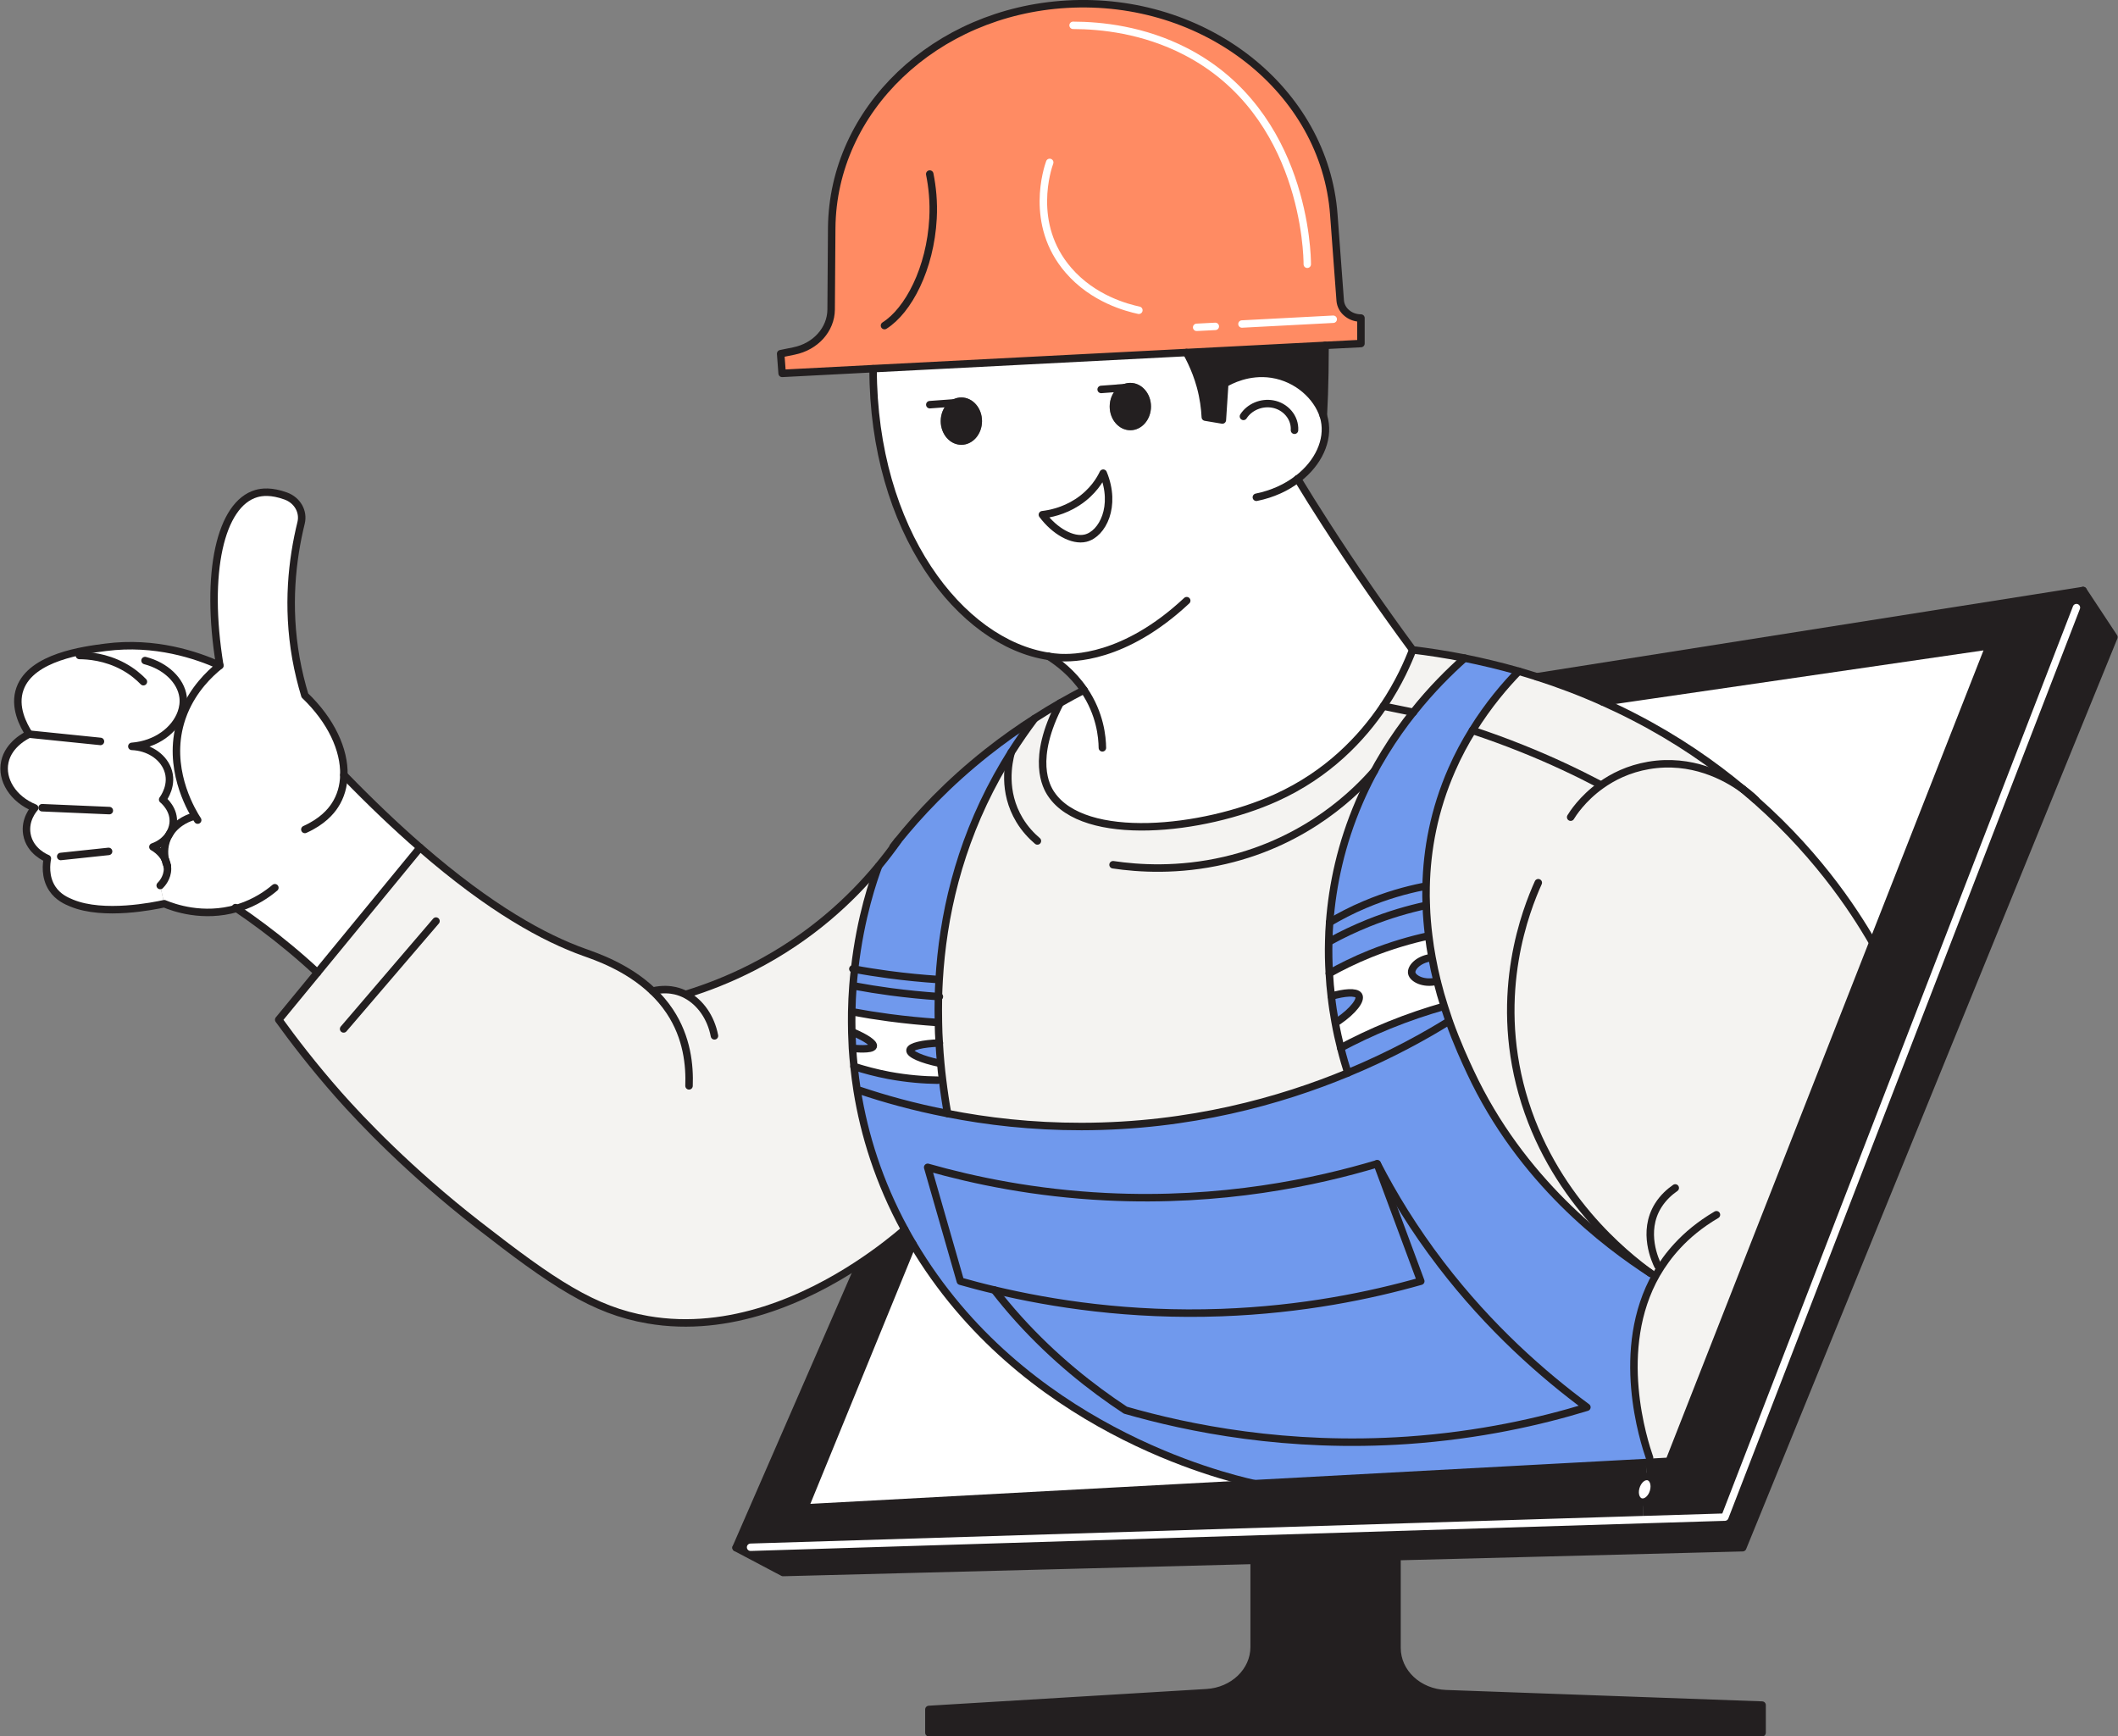 <svg width="283" height="232" viewBox="0 0 283 232" fill="none" xmlns="http://www.w3.org/2000/svg">
<rect x="0" y="0" width="283" height="232" fill="#808080" stroke="none"/>
<g clip-path="url(#clip0_8723_20468)">
<path d="M117.374 115.764C116.771 117.397 114.975 122.436 114.187 129.492C114.1 130.22 114.023 130.968 113.968 131.736C113.881 132.848 113.826 134.009 113.804 135.2C113.793 136.096 113.793 137.011 113.815 137.956C113.837 138.645 113.87 139.353 113.902 140.072C113.957 140.869 114.023 141.676 114.11 142.493C114.22 143.565 114.362 144.648 114.537 145.76C115.479 151.586 117.406 157.884 120.888 164.281C119.695 165.305 117.472 167.126 114.483 169.074C107.902 173.365 97.609 178.246 86.55 176.327C79.301 175.068 73.924 171.456 63.807 163.573C54.707 156.487 48.258 149.677 45.279 146.311C41.797 142.365 39.126 138.851 37.242 136.243C38.961 134.147 40.681 132.051 42.41 129.955C46.977 124.385 51.554 118.814 56.131 113.244C65.613 121.491 72.785 125.349 78.063 127.239C79.629 127.799 83.823 129.197 87.207 132.415C88.542 132.1 89.583 132.228 90.196 132.366C90.722 132.484 91.225 132.671 91.696 132.927L91.784 132.809C94.51 131.962 97.489 130.811 100.565 129.236C108.395 125.231 113.793 120.064 117.363 115.754H117.374V115.764Z" fill="#F4F3F1"/>
<path d="M232.87 105.43C230.548 103.747 226.015 101.287 220.266 102.271C217.606 102.723 215.492 103.786 213.894 104.938L213.762 104.8C210.696 103.196 207.258 101.562 203.447 100.037C201.126 99.102 198.892 98.295 196.746 97.586C198.87 94.142 201.159 91.504 202.922 89.684C203.71 89.92 204.521 90.156 205.342 90.422C208.178 91.327 211.145 92.439 214.178 93.797C215.58 94.427 216.982 95.096 218.405 95.834C224.044 98.748 228.829 102.054 232.87 105.43Z" fill="#F4F3F1"/>
<path d="M114.109 142.492C115.456 142.925 117.022 143.348 118.774 143.683C121.227 144.136 123.439 144.303 125.278 144.323L125.935 144.254C126.132 145.878 126.362 147.393 126.614 148.781C122.081 147.905 118.15 146.793 114.931 145.71L114.536 145.76C114.361 144.647 114.219 143.565 114.109 142.492Z" fill="#7099ED"/>
<path d="M223.028 195.244L220.455 195.381L220.411 194.771C219.677 192.645 215.604 180.275 221.331 170.256L220.586 170.148C214.575 166.271 203.241 157.748 196.463 143.232C195.795 141.795 194.7 139.453 193.627 136.442C193.408 135.802 193.189 135.142 192.97 134.444C192.631 133.391 192.313 132.269 192.018 131.088C191.766 130.074 191.536 129.021 191.339 127.929C191.164 127.004 191.021 126.039 190.901 125.055C190.737 123.736 190.616 122.378 190.572 120.971C190.539 120.154 190.529 119.318 190.55 118.471C190.649 113.541 191.613 108.236 193.978 102.843C194.821 100.914 195.763 99.172 196.748 97.588C198.894 98.296 201.128 99.103 203.449 100.038C207.26 101.564 210.698 103.197 213.764 104.802L213.896 104.939C215.494 103.788 217.608 102.725 220.268 102.272C226.017 101.288 230.55 103.749 232.872 105.431C232.894 105.441 232.916 105.451 232.937 105.481C242.311 113.305 247.643 121.473 250.227 125.96L223.028 195.244Z" fill="#F4F3F1"/>
<path d="M232.937 105.48C232.937 105.48 232.893 105.44 232.871 105.431C228.831 102.055 224.046 98.748 218.406 95.835C216.983 95.097 215.581 94.428 214.18 93.798L265.808 86.279L250.227 125.96C247.643 121.472 242.31 113.304 232.937 105.48Z" fill="white"/>
<path d="M185.612 136.973C188.229 135.91 190.693 135.093 192.916 134.463L192.97 134.443C193.189 135.142 193.408 135.801 193.627 136.441H193.584C190.66 138.262 186.083 140.87 180.093 143.35C179.82 142.484 179.48 141.352 179.141 140.004C181.035 139 183.192 137.957 185.612 136.973Z" fill="#7099ED"/>
<path d="M135.113 100.529C134.467 101.562 133.832 102.625 133.218 103.737C128.028 113.136 125.981 122.564 125.488 130.88H125.28C123.232 130.732 121.064 130.525 118.776 130.22C117.177 130.004 115.644 129.768 114.188 129.492C114.976 122.436 116.772 117.397 117.374 115.763H117.363C118.338 114.573 119.181 113.461 119.892 112.447C122.739 108.884 126.659 104.672 131.937 100.499C134.094 98.797 136.208 97.311 138.255 96.002C137.182 97.429 136.131 98.935 135.124 100.529H135.113Z" fill="#7099ED"/>
<path d="M116.681 139.797C116.495 140.309 114.218 140.093 113.977 140.073H113.9C113.867 139.355 113.834 138.646 113.812 137.957H114.064C115.729 138.675 116.813 139.414 116.681 139.797Z" fill="#7099ED"/>
<path d="M114.481 169.074C117.47 167.125 119.693 165.305 120.886 164.281C121.226 164.911 121.587 165.541 121.96 166.171L107.517 201.472L167.577 198.234L219.906 195.409L220.027 197.269C219.425 197.269 218.811 197.87 218.57 198.726C218.308 199.661 218.636 200.537 219.293 200.684C219.359 200.694 219.425 200.704 219.49 200.704L219.578 203.036L100.29 206.727L98.352 206.786L114.678 169.33L114.481 169.074Z" fill="#231F20"/>
<path d="M123.952 155.967C125.408 161.045 126.865 166.113 128.321 171.181C129.712 171.575 131.223 171.978 132.865 172.362C133.862 173.642 134.935 174.941 136.117 176.25C140.804 181.436 145.797 185.402 150.374 188.414C158.751 190.825 171.956 193.541 188.064 192.439C197.678 191.769 205.792 189.929 212.033 188.02C206.175 183.69 199.068 177.47 192.542 168.947C188.896 164.184 186.126 159.598 184.012 155.494C175.92 157.915 163.295 160.661 147.812 159.893C138.253 159.421 130.161 157.728 123.952 155.967ZM126.613 148.782C131.836 149.816 137.858 150.524 144.527 150.514C159.014 150.495 171.135 147.07 180.092 143.35C186.082 140.87 190.659 138.262 193.582 136.451H193.626C194.699 139.453 195.794 141.795 196.462 143.232C203.24 157.748 214.573 166.27 220.585 170.148L221.329 170.256C215.603 180.275 219.676 192.645 220.41 194.771L220.453 195.381L219.906 195.411L167.576 198.235C163.317 197.271 136.49 190.766 121.959 166.172C121.587 165.542 121.226 164.912 120.886 164.283C117.404 157.886 115.477 151.587 114.535 145.761L114.929 145.712C118.149 146.794 122.08 147.907 126.613 148.782Z" fill="#7099ED"/>
<path d="M167.577 208.479L104.626 210.103L98.352 206.787L100.29 206.728L219.578 203.037L230.473 202.703L277.448 81.182L278.335 78.898L282.452 85.128L232.849 206.787L186.662 207.978L167.577 208.479Z" fill="#231F20"/>
<path d="M278.336 78.898L277.449 81.182L230.474 202.703L219.579 203.037L219.491 200.705C220.093 200.705 220.717 200.105 220.947 199.258C221.21 198.313 220.893 197.438 220.225 197.29C220.159 197.28 220.093 197.27 220.028 197.27L219.907 195.41L220.455 195.381L223.028 195.243L250.227 125.96L265.809 86.279L214.18 93.798C211.147 92.44 208.18 91.328 205.344 90.423L278.336 78.898Z" fill="#231F20"/>
<path d="M235.445 227.817V231.507H124.117V228.397L161.215 226.163C164.796 225.957 167.577 223.28 167.577 220.062V208.478L186.663 207.977V220.18C186.663 223.467 189.543 226.163 193.2 226.291L235.445 227.817Z" fill="#231F20"/>
<path d="M220.225 197.289C220.893 197.437 221.21 198.313 220.947 199.257C220.717 200.104 220.093 200.704 219.491 200.704C219.425 200.704 219.36 200.694 219.294 200.684C218.637 200.537 218.308 199.661 218.571 198.726C218.812 197.87 219.425 197.27 220.028 197.27C220.093 197.27 220.159 197.27 220.225 197.289Z" fill="white"/>
<path d="M192.544 168.947C199.07 177.47 206.177 183.69 212.035 188.02C205.793 189.929 197.68 191.769 188.066 192.439C171.958 193.541 158.753 190.825 150.376 188.413C145.799 185.402 140.806 181.436 136.119 176.25C134.937 174.941 133.864 173.642 132.867 172.362C140.609 174.203 150.978 175.817 163.198 175.374C174.039 174.98 183.105 173.09 189.839 171.181C187.89 165.955 185.952 160.73 184.014 155.494C186.127 159.598 188.898 164.184 192.544 168.947Z" fill="#7099ED"/>
<path d="M195.699 87.932C197.943 88.384 200.374 88.955 202.925 89.683C201.163 91.504 198.874 94.141 196.75 97.586C195.764 99.171 194.823 100.912 193.979 102.841C191.614 108.234 190.651 113.539 190.552 118.469H190.103C187.902 118.912 185.23 119.64 182.362 120.861C180.555 121.619 179 122.445 177.664 123.233C178.036 118.282 179.175 112.801 181.628 107.122C183.676 102.379 186.26 98.403 188.833 95.165H188.844C191.264 92.104 193.706 89.713 195.699 87.932Z" fill="#7099ED"/>
<path d="M192.969 134.443L192.914 134.463C190.691 135.093 188.228 135.91 185.611 136.972C183.191 137.957 181.034 139 179.139 140.004C178.876 138.97 178.614 137.799 178.384 136.51L178.778 136.451C180.858 135.024 181.92 133.577 181.537 132.997C181.187 132.475 179.621 132.593 177.88 133.105C177.76 132.131 177.672 131.117 177.617 130.054C179.161 129.188 180.979 128.283 183.048 127.446C185.895 126.304 188.534 125.557 190.79 125.064H190.899C191.02 126.039 191.162 127.003 191.337 127.928L191.097 127.968C189.443 128.233 188.49 129.336 188.633 130.024C188.775 130.753 190.21 131.53 191.972 131.097H192.016C192.312 132.268 192.629 133.39 192.969 134.443Z" fill="white"/>
<path d="M192.019 131.087H191.975C190.212 131.53 188.777 130.752 188.635 130.024C188.493 129.335 189.445 128.233 191.099 127.967L191.34 127.928C191.537 129.02 191.767 130.073 192.019 131.087Z" fill="#7099ED"/>
<path d="M190.902 125.055H190.792C188.536 125.557 185.898 126.305 183.051 127.446C180.981 128.283 179.163 129.188 177.619 130.054C177.532 128.667 177.499 127.21 177.543 125.695H177.806C179.251 124.907 180.904 124.11 182.777 123.352C185.602 122.211 188.241 121.463 190.518 120.971H190.573C190.617 122.378 190.737 123.736 190.902 125.055Z" fill="#7099ED"/>
<path d="M190.573 120.97H190.519C188.241 121.462 185.602 122.21 182.777 123.352C180.905 124.11 179.251 124.907 177.806 125.704H177.543C177.554 124.887 177.598 124.07 177.663 123.234C178.999 122.447 180.554 121.62 182.361 120.862C185.23 119.642 187.902 118.914 190.102 118.471H190.551C190.53 119.317 190.54 120.154 190.573 120.97Z" fill="#7099ED"/>
<path d="M184.013 155.494C185.951 160.73 187.89 165.955 189.839 171.181C183.104 173.09 174.038 174.98 163.198 175.374C150.977 175.817 140.608 174.203 132.866 172.362C131.224 171.978 129.713 171.575 128.322 171.181C126.866 166.113 125.409 161.045 123.953 155.967C130.162 157.728 138.254 159.421 147.813 159.893C163.296 160.661 175.921 157.915 184.013 155.494Z" fill="#7099ED"/>
<path d="M195.695 87.932C193.702 89.714 191.26 92.105 188.84 95.166H188.83C187.494 94.89 186.169 94.624 184.844 94.349C186.968 91.19 188.162 88.375 188.753 86.83C190.79 87.076 193.122 87.421 195.695 87.932Z" fill="#F4F3F1"/>
<path d="M177.662 123.233C177.597 124.07 177.553 124.887 177.542 125.694C177.498 127.209 177.531 128.666 177.619 130.053C177.673 131.116 177.761 132.13 177.881 133.104C178.013 134.315 178.188 135.446 178.385 136.509C178.615 137.798 178.878 138.97 179.141 140.003C179.48 141.351 179.819 142.483 180.093 143.349C171.136 147.069 159.015 150.494 144.528 150.513C137.859 150.523 131.837 149.815 126.614 148.781C126.362 147.394 126.132 145.878 125.935 144.254C125.847 143.536 125.76 142.798 125.694 142.03C125.617 141.164 125.541 140.269 125.497 139.353C125.442 138.468 125.398 137.552 125.388 136.617C125.366 135.496 125.366 134.334 125.388 133.153C125.409 132.405 125.442 131.648 125.486 130.88C125.979 122.564 128.026 113.136 133.217 103.738C133.83 102.625 134.465 101.563 135.111 100.529C136.118 98.935 137.17 97.429 138.243 96.002C139.403 95.254 140.542 94.565 141.637 93.936C137.706 101.454 139.798 105.125 140.444 106.08C144.845 112.664 160.723 111 170.468 106.601C177.454 103.452 181.988 98.6 184.845 94.349C186.17 94.624 187.495 94.89 188.831 95.166C186.258 98.403 183.674 102.379 181.626 107.123C179.173 112.801 178.035 118.283 177.662 123.233Z" fill="#F4F3F1"/>
<path d="M126.636 53.892C126.055 54.473 125.694 55.319 125.694 56.264C125.694 58.016 126.931 59.433 128.453 59.433C129.975 59.433 131.213 58.016 131.213 56.264C131.213 54.512 129.975 53.105 128.453 53.105C127.752 53.105 127.117 53.4 126.636 53.892ZM149.28 51.874C148.667 52.455 148.272 53.331 148.272 54.315C148.272 56.067 149.51 57.484 151.032 57.484C152.554 57.484 153.791 56.067 153.791 54.315C153.791 52.563 152.554 51.156 151.032 51.156C150.364 51.156 149.762 51.422 149.291 51.865H149.28V51.874ZM140.126 87.707C128.344 85.936 116.671 70.947 116.66 49.276L158.533 47.111C158.719 47.426 158.938 47.849 159.179 48.361C159.628 49.306 160.066 50.408 160.405 51.648C160.821 53.193 160.996 54.581 161.051 55.742C161.807 55.87 162.562 55.998 163.329 56.126C163.438 54.512 163.537 52.888 163.646 51.264C164.325 50.861 166.789 49.523 169.931 49.995C173.402 50.526 175.998 53.016 176.819 55.555C176.885 55.742 176.928 55.939 176.972 56.126C177.552 58.822 176.184 61.873 173.381 64.009C174.574 65.977 175.811 67.945 177.093 69.933C180.925 75.897 184.834 81.526 188.754 86.841C188.163 88.386 186.969 91.201 184.845 94.36C181.987 98.611 177.454 103.463 170.468 106.612C160.723 111.011 144.845 112.674 140.443 106.091C139.797 105.136 137.706 101.465 141.637 93.956C142.743 93.317 143.816 92.736 144.845 92.204C143.279 89.911 141.363 88.484 140.126 87.707ZM145.053 71.912C147.309 71.36 149.225 67.63 147.407 63.231C147.035 64.019 146.072 65.751 143.936 67.129C142.064 68.339 140.213 68.674 139.283 68.782C140.925 70.986 143.312 72.335 145.053 71.912Z" fill="white"/>
<path d="M181.845 42.495V45.9L177.049 46.146L158.532 47.101L116.66 49.256L104.506 49.886L104.309 47.258L106.093 46.894C108.973 46.313 111.032 44.02 111.054 41.363L111.13 30.479C111.196 22.566 114.645 15.343 120.284 9.969C125.913 4.596 133.731 1.073 142.524 0.561C161.018 -0.521 176.994 12.056 178.22 28.678L179.074 40.163C179.129 40.812 179.447 41.403 179.95 41.816C180.443 42.239 181.111 42.495 181.845 42.495Z" fill="#FF8B63"/>
<path d="M181.54 132.996C181.923 133.577 180.861 135.023 178.781 136.45L178.387 136.51C178.189 135.447 178.014 134.315 177.883 133.104C179.624 132.593 181.19 132.475 181.54 132.996Z" fill="#7099ED"/>
<path d="M158.531 47.101L177.048 46.147C177.048 47.337 177.037 48.548 177.015 49.778C176.982 51.746 176.916 53.675 176.818 55.545C175.996 53.006 173.401 50.516 169.93 49.985C166.787 49.512 164.324 50.851 163.645 51.254C163.535 52.878 163.437 54.502 163.327 56.116C162.561 55.988 161.805 55.86 161.05 55.732C160.995 54.571 160.82 53.183 160.404 51.638C160.064 50.398 159.626 49.296 159.177 48.351C158.936 47.839 158.717 47.416 158.531 47.101Z" fill="#231F20"/>
<path d="M167.576 198.225L107.516 201.473L121.959 166.172C136.489 190.765 163.316 197.271 167.576 198.225Z" fill="white"/>
<path d="M149.292 51.865C149.763 51.422 150.365 51.156 151.033 51.156C152.555 51.156 153.792 52.573 153.792 54.315C153.792 56.057 152.555 57.484 151.033 57.484C149.511 57.484 148.273 56.067 148.273 54.315C148.273 53.331 148.668 52.455 149.281 51.875H149.292V51.865Z" fill="#231F20"/>
<path d="M147.406 63.221C149.224 67.62 147.308 71.35 145.052 71.901C143.311 72.324 140.924 70.976 139.281 68.771C140.212 68.663 142.063 68.328 143.935 67.118C146.07 65.74 147.034 64.008 147.406 63.221Z" fill="white"/>
<path d="M126.637 53.891C127.119 53.399 127.754 53.103 128.455 53.103C129.977 53.103 131.214 54.521 131.214 56.263C131.214 58.005 129.977 59.431 128.455 59.431C126.933 59.431 125.695 58.014 125.695 56.263C125.695 55.318 126.057 54.471 126.637 53.891Z" fill="#231F20"/>
<path d="M125.937 144.255L125.28 144.324C123.44 144.304 121.228 144.137 118.775 143.684C117.023 143.35 115.457 142.927 114.111 142.494C114.023 141.677 113.957 140.87 113.903 140.073H113.979C114.22 140.092 116.498 140.309 116.684 139.797C116.815 139.413 115.731 138.675 114.067 137.957H113.815C113.793 137.012 113.793 136.097 113.804 135.201H113.957C115.479 135.487 117.089 135.742 118.775 135.969C121.064 136.274 123.232 136.481 125.28 136.618H125.389C125.4 137.553 125.444 138.469 125.499 139.354C123.309 139.433 121.655 139.807 121.589 140.319C121.524 140.84 123.155 141.559 125.51 142.051L125.696 142.031C125.761 142.799 125.849 143.537 125.937 144.255Z" fill="white"/>
<path d="M125.694 142.03L125.508 142.05C123.154 141.558 121.522 140.84 121.588 140.318C121.654 139.806 123.307 139.432 125.497 139.354C125.541 140.269 125.617 141.164 125.694 142.03Z" fill="#7099ED"/>
<path d="M125.276 130.87H125.484C125.44 131.647 125.407 132.405 125.386 133.153C123.382 133.015 121.257 132.809 119.013 132.513C117.326 132.287 115.717 132.031 114.195 131.746H113.965C114.02 130.968 114.096 130.22 114.184 129.492C115.64 129.768 117.173 130.004 118.772 130.22C121.06 130.526 123.228 130.732 125.276 130.87Z" fill="#7099ED"/>
<path d="M125.386 136.618H125.276C123.229 136.48 121.061 136.273 118.772 135.968C117.086 135.742 115.476 135.486 113.954 135.2H113.801C113.823 134.01 113.877 132.848 113.965 131.736H114.195C115.717 132.032 117.327 132.287 119.013 132.514C121.258 132.809 123.382 133.016 125.386 133.153C125.364 134.334 125.364 135.496 125.386 136.618Z" fill="#7099ED"/>
<path d="M31.612 121.374C27.1 122.673 23.224 121.276 21.943 120.744L21.406 118.313C21.625 118.097 22.381 117.28 22.381 116.079C22.381 115.971 22.37 115.863 22.359 115.755C22.315 115.41 22.216 115.105 22.074 114.839C21.91 114.003 21.866 112.753 22.6 111.503C22.644 111.434 22.687 111.355 22.731 111.287C23.771 109.712 25.458 109.19 25.896 109.072L26.049 108.994C24.91 107.055 22.118 101.455 24.516 95.344C24.538 95.275 24.571 95.216 24.593 95.147C25.852 92.086 27.954 90.049 29.367 88.917C27.33 76.448 29.476 67.345 34.239 65.948C34.984 65.731 36.254 65.573 38.181 66.272C39.747 66.843 40.59 68.368 40.229 69.855C39.025 74.755 38.313 80.975 39.539 87.943C39.857 89.704 40.262 91.368 40.733 92.913C44.237 96.269 46.033 100.166 45.945 103.541C49.602 107.311 52.986 110.519 56.128 113.245C51.551 118.815 46.974 124.385 42.408 129.956C41.269 128.893 40.043 127.81 38.74 126.728C36.309 124.71 33.911 122.929 31.612 121.374Z" fill="white"/>
<path d="M24.21 95.245C23.4 97.499 20.925 99.467 17.619 99.723C19.798 99.802 21.692 101.003 22.382 102.744C23.203 104.821 21.878 106.632 21.736 106.829C21.878 106.947 23.356 108.177 23.137 110.037C23.072 110.559 22.886 111.06 22.601 111.503C22.119 112.241 21.363 112.832 20.433 113.157C20.509 113.196 21.55 113.767 22.075 114.83C22.174 115.322 22.316 115.647 22.36 115.745C22.371 115.863 22.382 115.971 22.382 116.08C22.382 117.28 21.626 118.097 21.407 118.314L21.944 120.744C20.597 121.04 13.863 122.427 9.592 120.666C8.892 120.38 7.764 119.898 6.986 118.727C5.946 117.152 6.209 115.351 6.329 114.702C6.231 114.662 3.986 113.786 3.592 111.454C3.263 109.525 4.479 108.128 4.632 107.951C1.73 106.779 0.132 104.162 0.646 101.79C1.15 99.418 3.537 98.247 3.887 98.09C3.121 96.909 1.785 94.429 2.683 91.988C4.216 87.776 11.158 86.87 14.115 86.487C20.75 85.63 26.291 87.54 29.368 88.917C27.955 90.049 25.853 92.086 24.594 95.147C24.572 95.216 24.539 95.275 24.517 95.344L24.21 95.245Z" fill="white"/>
<path d="M26.049 108.993L25.895 109.071C25.457 109.189 23.771 109.711 22.731 111.286C22.687 111.354 22.643 111.433 22.599 111.502C22.884 111.059 23.07 110.557 23.136 110.036C23.355 108.176 21.877 106.946 21.734 106.827C21.877 106.631 23.202 104.82 22.38 102.743C21.691 101.001 19.796 99.801 17.617 99.722C20.924 99.466 23.399 97.498 24.209 95.244L24.516 95.343C22.118 101.454 24.91 107.054 26.049 108.993Z" fill="white"/>
<path d="M22.359 115.743C22.315 115.645 22.173 115.32 22.074 114.838C22.217 115.104 22.315 115.409 22.359 115.743Z" fill="white"/>
<path d="M22.602 111.502C21.868 112.752 21.912 114.002 22.076 114.828C21.55 113.765 20.51 113.195 20.434 113.155C21.364 112.831 22.12 112.24 22.602 111.502Z" fill="white"/>
<path d="M116.66 49.266C116.671 70.936 128.344 85.925 140.126 87.696C140.608 87.775 141.078 87.824 141.56 87.854C143.246 87.942 150.211 88.07 158.565 80.256" stroke="#231F20" stroke-linecap="round" stroke-linejoin="round"/>
<path d="M140.07 87.666C140.07 87.666 140.103 87.686 140.125 87.695C141.362 88.473 143.279 89.9 144.844 92.193C147.013 95.391 147.275 98.482 147.297 99.918" stroke="#231F20" stroke-linecap="round" stroke-linejoin="round"/>
<path d="M232.938 105.48C242.311 113.304 247.643 121.473 250.227 125.96" stroke="#231F20" stroke-linecap="round" stroke-linejoin="round"/>
<path d="M173.383 63.998C174.576 65.966 175.814 67.935 177.095 69.922C180.927 75.886 184.836 81.516 188.756 86.83C190.793 87.076 193.125 87.421 195.699 87.932C197.943 88.385 200.374 88.956 202.926 89.684C203.714 89.92 204.524 90.156 205.346 90.422C208.182 91.328 211.149 92.439 214.182 93.798C215.584 94.427 216.985 95.097 218.409 95.835C224.048 98.748 228.833 102.055 232.874 105.43" stroke="#231F20" stroke-linecap="round" stroke-linejoin="round"/>
<path d="M173.371 63.988V63.998" stroke="#231F20" stroke-linecap="round" stroke-linejoin="round"/>
<path d="M144.845 92.193C143.816 92.725 142.743 93.305 141.637 93.935C140.542 94.565 139.403 95.254 138.242 96.002C136.195 97.311 134.082 98.797 131.924 100.499C126.647 104.672 122.726 108.884 119.88 112.437C119.693 112.673 119.507 112.909 119.332 113.136" stroke="#231F20" stroke-linecap="round" stroke-linejoin="round"/>
<path d="M141.637 93.945C137.706 101.454 139.798 105.125 140.444 106.08C144.846 112.664 160.723 111 170.469 106.601C177.455 103.452 181.988 98.6 184.846 94.349C186.97 91.19 188.164 88.375 188.755 86.83" stroke="#231F20" stroke-linecap="round" stroke-linejoin="round"/>
<path d="M172.966 57.484C173.065 55.781 171.773 54.285 170.043 53.98C168.543 53.714 166.955 54.374 166.145 55.633" stroke="#231F20" stroke-linecap="round" stroke-linejoin="round"/>
<path d="M139.281 68.771C140.212 68.663 142.063 68.328 143.935 67.118C146.07 65.74 147.034 64.008 147.406 63.221C149.224 67.62 147.308 71.35 145.052 71.901C143.311 72.324 140.924 70.976 139.281 68.771Z" stroke="#231F20" stroke-linecap="round" stroke-linejoin="round"/>
<path d="M158.531 47.102C158.717 47.416 158.936 47.84 159.177 48.351C159.626 49.296 160.064 50.398 160.404 51.638C160.82 53.184 160.995 54.571 161.05 55.732C161.805 55.86 162.561 55.988 163.327 56.116C163.437 54.502 163.535 52.878 163.645 51.255C164.324 50.851 166.787 49.513 169.93 49.985C173.401 50.517 175.996 53.006 176.818 55.545C176.883 55.732 176.927 55.929 176.971 56.116C177.551 58.813 176.182 61.864 173.379 63.999C173.379 63.999 173.376 63.999 173.368 63.999C171.901 65.131 170.051 65.997 167.872 66.44" stroke="#231F20" stroke-linecap="round" stroke-linejoin="round"/>
<path d="M177.05 46.147C177.05 47.337 177.039 48.548 177.017 49.778C176.985 51.746 176.919 53.675 176.82 55.545" stroke="#231F20" stroke-linecap="round" stroke-linejoin="round"/>
<path d="M177.049 46.146L181.845 45.9V42.495C181.111 42.495 180.443 42.239 179.95 41.816C179.447 41.403 179.129 40.812 179.074 40.163L178.22 28.678C176.994 12.056 161.018 -0.521 142.524 0.561C133.731 1.073 125.913 4.596 120.284 9.969C114.645 15.343 111.196 22.566 111.13 30.479L111.054 41.363C111.032 44.02 108.973 46.313 106.093 46.894L104.309 47.258L104.506 49.886L116.66 49.256L158.532 47.101L177.049 46.146Z" stroke="#231F20" stroke-linecap="round" stroke-linejoin="round"/>
<path d="M140.256 21.701C140.004 22.4 137.42 29.928 142.753 36.099C146.071 39.957 150.615 41.118 152.17 41.453" stroke="white" stroke-linecap="round" stroke-linejoin="round"/>
<path d="M124.229 23.256C124.568 24.949 124.787 26.946 124.667 29.19C124.305 35.902 121.363 41.501 118.184 43.501" stroke="#231F20" stroke-linecap="round" stroke-linejoin="round"/>
<path d="M147.133 52.032L149.279 51.874L149.29 51.864L151.031 51.736" stroke="#231F20" stroke-linecap="round" stroke-linejoin="round"/>
<path d="M124.238 54.069L126.636 53.892L128.136 53.773" stroke="#231F20" stroke-linecap="round" stroke-linejoin="round"/>
<path d="M119.955 112.359L119.89 112.448C119.178 113.462 118.335 114.574 117.36 115.755C113.791 120.065 108.392 125.232 100.563 129.237C97.486 130.812 94.508 131.963 91.781 132.81" stroke="#231F20" stroke-linecap="round" stroke-linejoin="round"/>
<path d="M87.207 132.416C88.543 132.101 89.583 132.229 90.196 132.367C90.722 132.485 91.226 132.672 91.697 132.928C93.591 133.942 94.992 135.949 95.463 138.4" stroke="#231F20" stroke-linecap="round" stroke-linejoin="round"/>
<path d="M45.945 103.541C49.603 107.31 52.986 110.519 56.129 113.245C65.611 121.492 72.784 125.349 78.061 127.239C79.627 127.8 83.821 129.197 87.204 132.416C88.026 133.193 88.792 134.079 89.471 135.092C91.836 138.625 92.165 142.395 92.066 145.081" stroke="#231F20" stroke-linecap="round" stroke-linejoin="round"/>
<path d="M120.888 164.281C119.695 165.305 117.472 167.126 114.483 169.074C107.902 173.365 97.609 178.246 86.55 176.327C79.301 175.068 73.924 171.456 63.807 163.573C54.707 156.487 48.258 149.677 45.279 146.311C41.797 142.365 39.126 138.851 37.242 136.243C38.961 134.147 40.681 132.051 42.41 129.955C46.977 124.385 51.554 118.814 56.131 113.244" stroke="#231F20" stroke-linecap="round" stroke-linejoin="round"/>
<path d="M40.735 110.824C43.078 109.771 44.206 108.433 44.743 107.606C45.52 106.425 45.925 105.027 45.947 103.541C46.035 100.166 44.239 96.269 40.735 92.913C40.264 91.368 39.859 89.704 39.541 87.943C38.315 80.975 39.027 74.755 40.231 69.855C40.593 68.368 39.749 66.843 38.184 66.272C36.257 65.573 34.986 65.731 34.242 65.948C29.479 67.345 27.332 76.448 29.369 88.917C27.956 90.049 25.854 92.086 24.595 95.147C24.573 95.216 24.54 95.275 24.518 95.344C22.12 101.455 24.912 107.055 26.051 108.994C26.204 109.259 26.336 109.456 26.413 109.574" stroke="#231F20" stroke-linecap="round" stroke-linejoin="round"/>
<path d="M36.726 118.609C35.73 119.455 34.142 120.567 31.963 121.266C31.843 121.305 31.722 121.335 31.613 121.374C27.101 122.673 23.225 121.276 21.944 120.744C20.597 121.04 13.863 122.427 9.592 120.666C8.892 120.38 7.764 119.898 6.986 118.727C5.946 117.152 6.209 115.351 6.329 114.702C6.231 114.662 3.986 113.786 3.592 111.454C3.263 109.525 4.479 108.128 4.632 107.951C1.73 106.779 0.132 104.162 0.646 101.79C1.15 99.418 3.537 98.247 3.887 98.09C3.121 96.909 1.785 94.429 2.683 91.988C4.216 87.776 11.158 86.87 14.115 86.487C20.75 85.63 26.291 87.54 29.368 88.917" stroke="#231F20" stroke-linecap="round" stroke-linejoin="round"/>
<path d="M31.461 121.266C31.461 121.266 31.559 121.335 31.614 121.374C33.914 122.929 36.312 124.71 38.743 126.728C40.046 127.81 41.272 128.893 42.411 129.956" stroke="#231F20" stroke-linecap="round" stroke-linejoin="round"/>
<path d="M22.359 115.754C22.37 115.862 22.381 115.97 22.381 116.079C22.381 117.279 21.625 118.096 21.406 118.313" stroke="#231F20" stroke-linecap="round" stroke-linejoin="round"/>
<path d="M22.074 114.838C22.217 115.104 22.315 115.409 22.359 115.743" stroke="#231F20" stroke-linecap="round" stroke-linejoin="round"/>
<path d="M19.38 88.258C22.128 88.966 24.165 90.915 24.461 93.1C24.559 93.818 24.461 94.546 24.209 95.245C23.399 97.499 20.924 99.467 17.617 99.723C19.796 99.802 21.691 101.002 22.38 102.744C23.202 104.821 21.877 106.632 21.734 106.828C21.877 106.947 23.355 108.177 23.136 110.037C23.07 110.558 22.884 111.06 22.599 111.503C22.118 112.241 21.362 112.832 20.431 113.156C20.508 113.196 21.548 113.767 22.074 114.829" stroke="#231F20" stroke-linecap="round" stroke-linejoin="round"/>
<path d="M22.361 115.755C22.317 115.646 22.175 115.322 22.077 114.839C21.912 114.003 21.869 112.753 22.602 111.503C22.646 111.434 22.69 111.355 22.734 111.287C23.774 109.712 25.46 109.19 25.898 109.072" stroke="#231F20" stroke-linecap="round" stroke-linejoin="round"/>
<path d="M117.374 115.764C116.771 117.397 114.976 122.436 114.187 129.492C114.1 130.221 114.023 130.969 113.968 131.736C113.881 132.848 113.826 134.01 113.804 135.2C113.793 136.096 113.793 137.011 113.815 137.956C113.837 138.645 113.87 139.353 113.903 140.072C113.957 140.869 114.023 141.676 114.111 142.493C114.22 143.565 114.363 144.648 114.538 145.76C115.479 151.586 117.407 157.885 120.889 164.282C121.228 164.911 121.589 165.541 121.962 166.171C136.492 190.765 163.319 197.27 167.579 198.224" stroke="#231F20" stroke-linecap="round" stroke-linejoin="round"/>
<path d="M138.243 96.002C137.17 97.429 136.118 98.935 135.111 100.529C134.465 101.562 133.83 102.625 133.217 103.737C128.026 113.136 125.979 122.564 125.486 130.88C125.442 131.647 125.409 132.405 125.388 133.153C125.366 134.334 125.366 135.495 125.388 136.617C125.398 137.552 125.442 138.467 125.497 139.353C125.541 140.268 125.617 141.164 125.694 142.03C125.76 142.798 125.847 143.536 125.935 144.254C126.132 145.878 126.362 147.393 126.614 148.781" stroke="#231F20" stroke-linecap="round" stroke-linejoin="round"/>
<path d="M202.924 89.684C201.161 91.504 198.872 94.142 196.748 97.586C195.763 99.171 194.821 100.913 193.978 102.841C191.613 108.235 190.649 113.539 190.55 118.47C190.529 119.316 190.539 120.152 190.572 120.969C190.616 122.377 190.737 123.735 190.901 125.053C191.021 126.038 191.164 127.002 191.339 127.927C191.536 129.019 191.766 130.072 192.018 131.086C192.313 132.267 192.631 133.389 192.97 134.442C193.189 135.141 193.408 135.8 193.627 136.44C194.7 139.451 195.795 141.794 196.463 143.23C203.241 157.746 214.575 166.269 220.586 170.146" stroke="#231F20" stroke-linecap="round" stroke-linejoin="round"/>
<path d="M188.832 95.166C186.259 98.404 183.675 102.38 181.627 107.123C179.174 112.802 178.035 118.283 177.663 123.234C177.598 124.07 177.554 124.887 177.543 125.694C177.499 127.209 177.532 128.666 177.619 130.054C177.674 131.116 177.762 132.13 177.882 133.104C178.014 134.315 178.189 135.447 178.386 136.51C178.616 137.799 178.879 138.97 179.141 140.003C179.481 141.351 179.82 142.483 180.094 143.349" stroke="#231F20" stroke-linecap="round" stroke-linejoin="round"/>
<path d="M195.698 87.932C193.705 89.713 191.264 92.104 188.844 95.165" stroke="#231F20" stroke-linecap="round" stroke-linejoin="round"/>
<path d="M114.93 145.712C118.149 146.794 122.08 147.907 126.613 148.782C131.836 149.816 137.859 150.524 144.527 150.514C159.014 150.495 171.135 147.07 180.092 143.35C186.082 140.87 190.659 138.262 193.583 136.451" stroke="#231F20" stroke-linecap="round" stroke-linejoin="round"/>
<path d="M205.539 117.939C203.918 121.541 199.571 132.514 203.393 146.056C207.291 159.873 217.255 167.737 220.584 170.148" stroke="#231F20" stroke-linecap="round" stroke-linejoin="round"/>
<path d="M132.866 172.362C131.224 171.978 129.713 171.575 128.322 171.181C126.866 166.113 125.409 161.045 123.953 155.967C130.162 157.728 138.254 159.421 147.813 159.893C163.296 160.661 175.921 157.915 184.013 155.494C185.951 160.73 187.89 165.955 189.839 171.181C183.104 173.09 174.038 174.98 163.198 175.374C150.977 175.817 140.608 174.203 132.866 172.362Z" stroke="#231F20" stroke-linecap="round" stroke-linejoin="round"/>
<path d="M214.179 93.798L265.807 86.279L250.226 125.96L223.026 195.243L220.453 195.381L219.905 195.41L167.576 198.234L107.516 201.472L121.959 166.171" stroke="#231F20" stroke-linecap="round" stroke-linejoin="round"/>
<path d="M277.449 81.182L278.336 78.898L205.344 90.423" stroke="#231F20" stroke-linecap="round" stroke-linejoin="round"/>
<path d="M114.678 169.33L98.352 206.786L100.29 206.727" stroke="#231F20" stroke-linecap="round" stroke-linejoin="round"/>
<path d="M98.352 206.787L104.626 210.103L167.577 208.479L186.662 207.978L232.849 206.787L282.452 85.128L278.335 78.898" stroke="#231F20" stroke-linecap="round" stroke-linejoin="round"/>
<path d="M186.663 208.008V220.182C186.663 223.469 189.543 226.165 193.2 226.293L235.445 227.818V231.509H124.117V228.399L161.215 226.165C164.796 225.958 167.577 223.282 167.577 220.063V208.48" stroke="#231F20" stroke-linecap="round" stroke-linejoin="round"/>
<path d="M3.887 98.088C7.062 98.413 10.249 98.737 13.424 99.062" stroke="#231F20" stroke-linecap="round" stroke-linejoin="round"/>
<path d="M5.629 107.92C8.618 108.048 11.618 108.176 14.608 108.304" stroke="#231F20" stroke-linecap="round" stroke-linejoin="round"/>
<path d="M8.113 114.435C10.248 114.209 12.373 113.982 14.508 113.756" stroke="#231F20" stroke-linecap="round" stroke-linejoin="round"/>
<path d="M19.161 91.082C18.559 90.462 17.683 89.694 16.457 89.035C14.091 87.755 11.781 87.588 10.609 87.578" stroke="#231F20" stroke-linecap="round" stroke-linejoin="round"/>
<path d="M184.014 155.494C186.127 159.598 188.898 164.184 192.544 168.947C199.07 177.47 206.177 183.69 212.035 188.02C205.793 189.929 197.68 191.769 188.066 192.439C171.958 193.541 158.753 190.825 150.376 188.413C145.799 185.402 140.806 181.436 136.119 176.25C134.937 174.941 133.864 173.642 132.867 172.362" stroke="#231F20" stroke-linecap="round" stroke-linejoin="round"/>
<path d="M220.028 197.27C220.093 197.27 220.159 197.27 220.225 197.289C220.893 197.437 221.21 198.313 220.947 199.257C220.717 200.104 220.093 200.704 219.491 200.704C219.425 200.704 219.36 200.694 219.294 200.684C218.637 200.537 218.308 199.661 218.571 198.726C218.812 197.87 219.425 197.27 220.028 197.27Z" stroke="#231F20" stroke-linecap="round" stroke-linejoin="round"/>
<path d="M177.617 130.054C179.161 129.188 180.979 128.283 183.048 127.446C185.895 126.304 188.534 125.557 190.79 125.064" stroke="#231F20" stroke-linecap="round" stroke-linejoin="round"/>
<path d="M177.805 125.704C179.25 124.907 180.904 124.11 182.776 123.352C185.601 122.211 188.24 121.463 190.518 120.971" stroke="#231F20" stroke-linecap="round" stroke-linejoin="round"/>
<path d="M177.652 123.244C177.652 123.244 177.663 123.244 177.663 123.234C178.999 122.447 180.554 121.62 182.361 120.862C185.23 119.642 187.901 118.914 190.102 118.471" stroke="#231F20" stroke-linecap="round" stroke-linejoin="round"/>
<path d="M179.141 140.004C181.035 139 183.192 137.957 185.612 136.972C188.229 135.91 190.693 135.093 192.916 134.463" stroke="#231F20" stroke-linecap="round" stroke-linejoin="round"/>
<path d="M177.883 133.104C179.624 132.593 181.19 132.475 181.54 132.996C181.923 133.577 180.861 135.023 178.781 136.45" stroke="#231F20" stroke-linecap="round" stroke-linejoin="round"/>
<path d="M191.975 131.096C190.212 131.529 188.777 130.752 188.635 130.024C188.493 129.335 189.445 128.233 191.099 127.967" stroke="#231F20" stroke-linecap="round" stroke-linejoin="round"/>
<path d="M113.957 135.201C115.479 135.487 117.089 135.742 118.775 135.969C121.064 136.274 123.232 136.481 125.279 136.618" stroke="#231F20" stroke-linecap="round" stroke-linejoin="round"/>
<path d="M113.957 129.453C114.034 129.453 114.11 129.483 114.187 129.492C115.643 129.768 117.176 130.004 118.775 130.221C121.064 130.526 123.232 130.733 125.279 130.87" stroke="#231F20" stroke-linecap="round" stroke-linejoin="round"/>
<path d="M114.195 131.746C115.717 132.031 117.327 132.287 119.013 132.514C121.258 132.809 123.382 133.016 125.386 133.153C125.43 133.153 125.474 133.163 125.517 133.163" stroke="#231F20" stroke-linecap="round" stroke-linejoin="round"/>
<path d="M114.109 142.492C115.456 142.925 117.022 143.348 118.774 143.683C121.227 144.136 123.439 144.303 125.278 144.323" stroke="#231F20" stroke-linecap="round" stroke-linejoin="round"/>
<path d="M114.064 137.957C115.729 138.675 116.813 139.414 116.681 139.797C116.495 140.309 114.217 140.093 113.977 140.073" stroke="#231F20" stroke-linecap="round" stroke-linejoin="round"/>
<path d="M125.519 139.354H125.497C123.307 139.432 121.654 139.806 121.588 140.318C121.522 140.84 123.154 141.558 125.508 142.05" stroke="#231F20" stroke-linecap="round" stroke-linejoin="round"/>
<path d="M143.379 3.385C147.124 3.395 152.774 3.965 158.435 6.888C174.411 15.145 174.674 34.09 174.674 35.31" stroke="white" stroke-width="0.99" stroke-linecap="round" stroke-linejoin="round"/>
<path d="M165.945 43.292L178.143 42.652" stroke="white" stroke-width="0.99" stroke-linecap="round" stroke-linejoin="round"/>
<path d="M159.891 43.735C160.723 43.696 161.555 43.647 162.387 43.607" stroke="white" stroke-width="0.99" stroke-linecap="round" stroke-linejoin="round"/>
<path d="M100.289 206.728L219.577 203.037L230.472 202.703L277.447 81.182" stroke="white" stroke-width="0.99" stroke-linecap="round" stroke-linejoin="round"/>
<path d="M229.345 162.303C227.1 163.621 225.425 165.058 224.165 166.416C223.027 167.637 222.096 168.926 221.329 170.255C215.603 180.273 219.676 192.644 220.41 194.769" stroke="#231F20" stroke-linecap="round" stroke-linejoin="round"/>
<path d="M223.84 158.721C223.106 159.232 222.241 159.98 221.562 161.063C219.35 164.606 221.234 168.533 221.518 169.123" stroke="#231F20" stroke-linecap="round" stroke-linejoin="round"/>
<path d="M58.255 123.066C54.137 127.869 50.031 132.672 45.914 137.474" stroke="#231F20" stroke-linecap="round" stroke-linejoin="round"/>
<path d="M148.723 115.538C152.095 116.04 157.461 116.404 163.669 114.957C174.871 112.359 181.386 105.588 183.62 103.029" stroke="#231F20" stroke-linecap="round" stroke-linejoin="round"/>
<path d="M184.844 94.35C186.169 94.625 187.494 94.891 188.83 95.166H188.84" stroke="#231F20" stroke-linecap="round" stroke-linejoin="round"/>
<path d="M196.746 97.588C198.892 98.296 201.126 99.103 203.447 100.038C207.258 101.564 210.696 103.197 213.762 104.802" stroke="#231F20" stroke-linecap="round" stroke-linejoin="round"/>
<path d="M138.614 112.359C137.826 111.689 136.95 110.774 136.227 109.573C133.917 105.755 134.749 101.858 135.11 100.529" stroke="#231F20" stroke-linecap="round" stroke-linejoin="round"/>
<path d="M209.867 109.181C210.13 108.748 211.411 106.72 213.897 104.939C215.495 103.788 217.609 102.725 220.27 102.272C226.018 101.288 230.552 103.748 232.873 105.431C232.895 105.441 232.917 105.451 232.939 105.48C233.924 106.199 234.493 106.77 234.57 106.848" stroke="#231F20" stroke-linecap="round" stroke-linejoin="round"/>
</g>
<defs>
<clipPath id="clip0_8723_20468">
<rect width="283" height="232" fill="white"/>
</clipPath>
</defs>
</svg>
